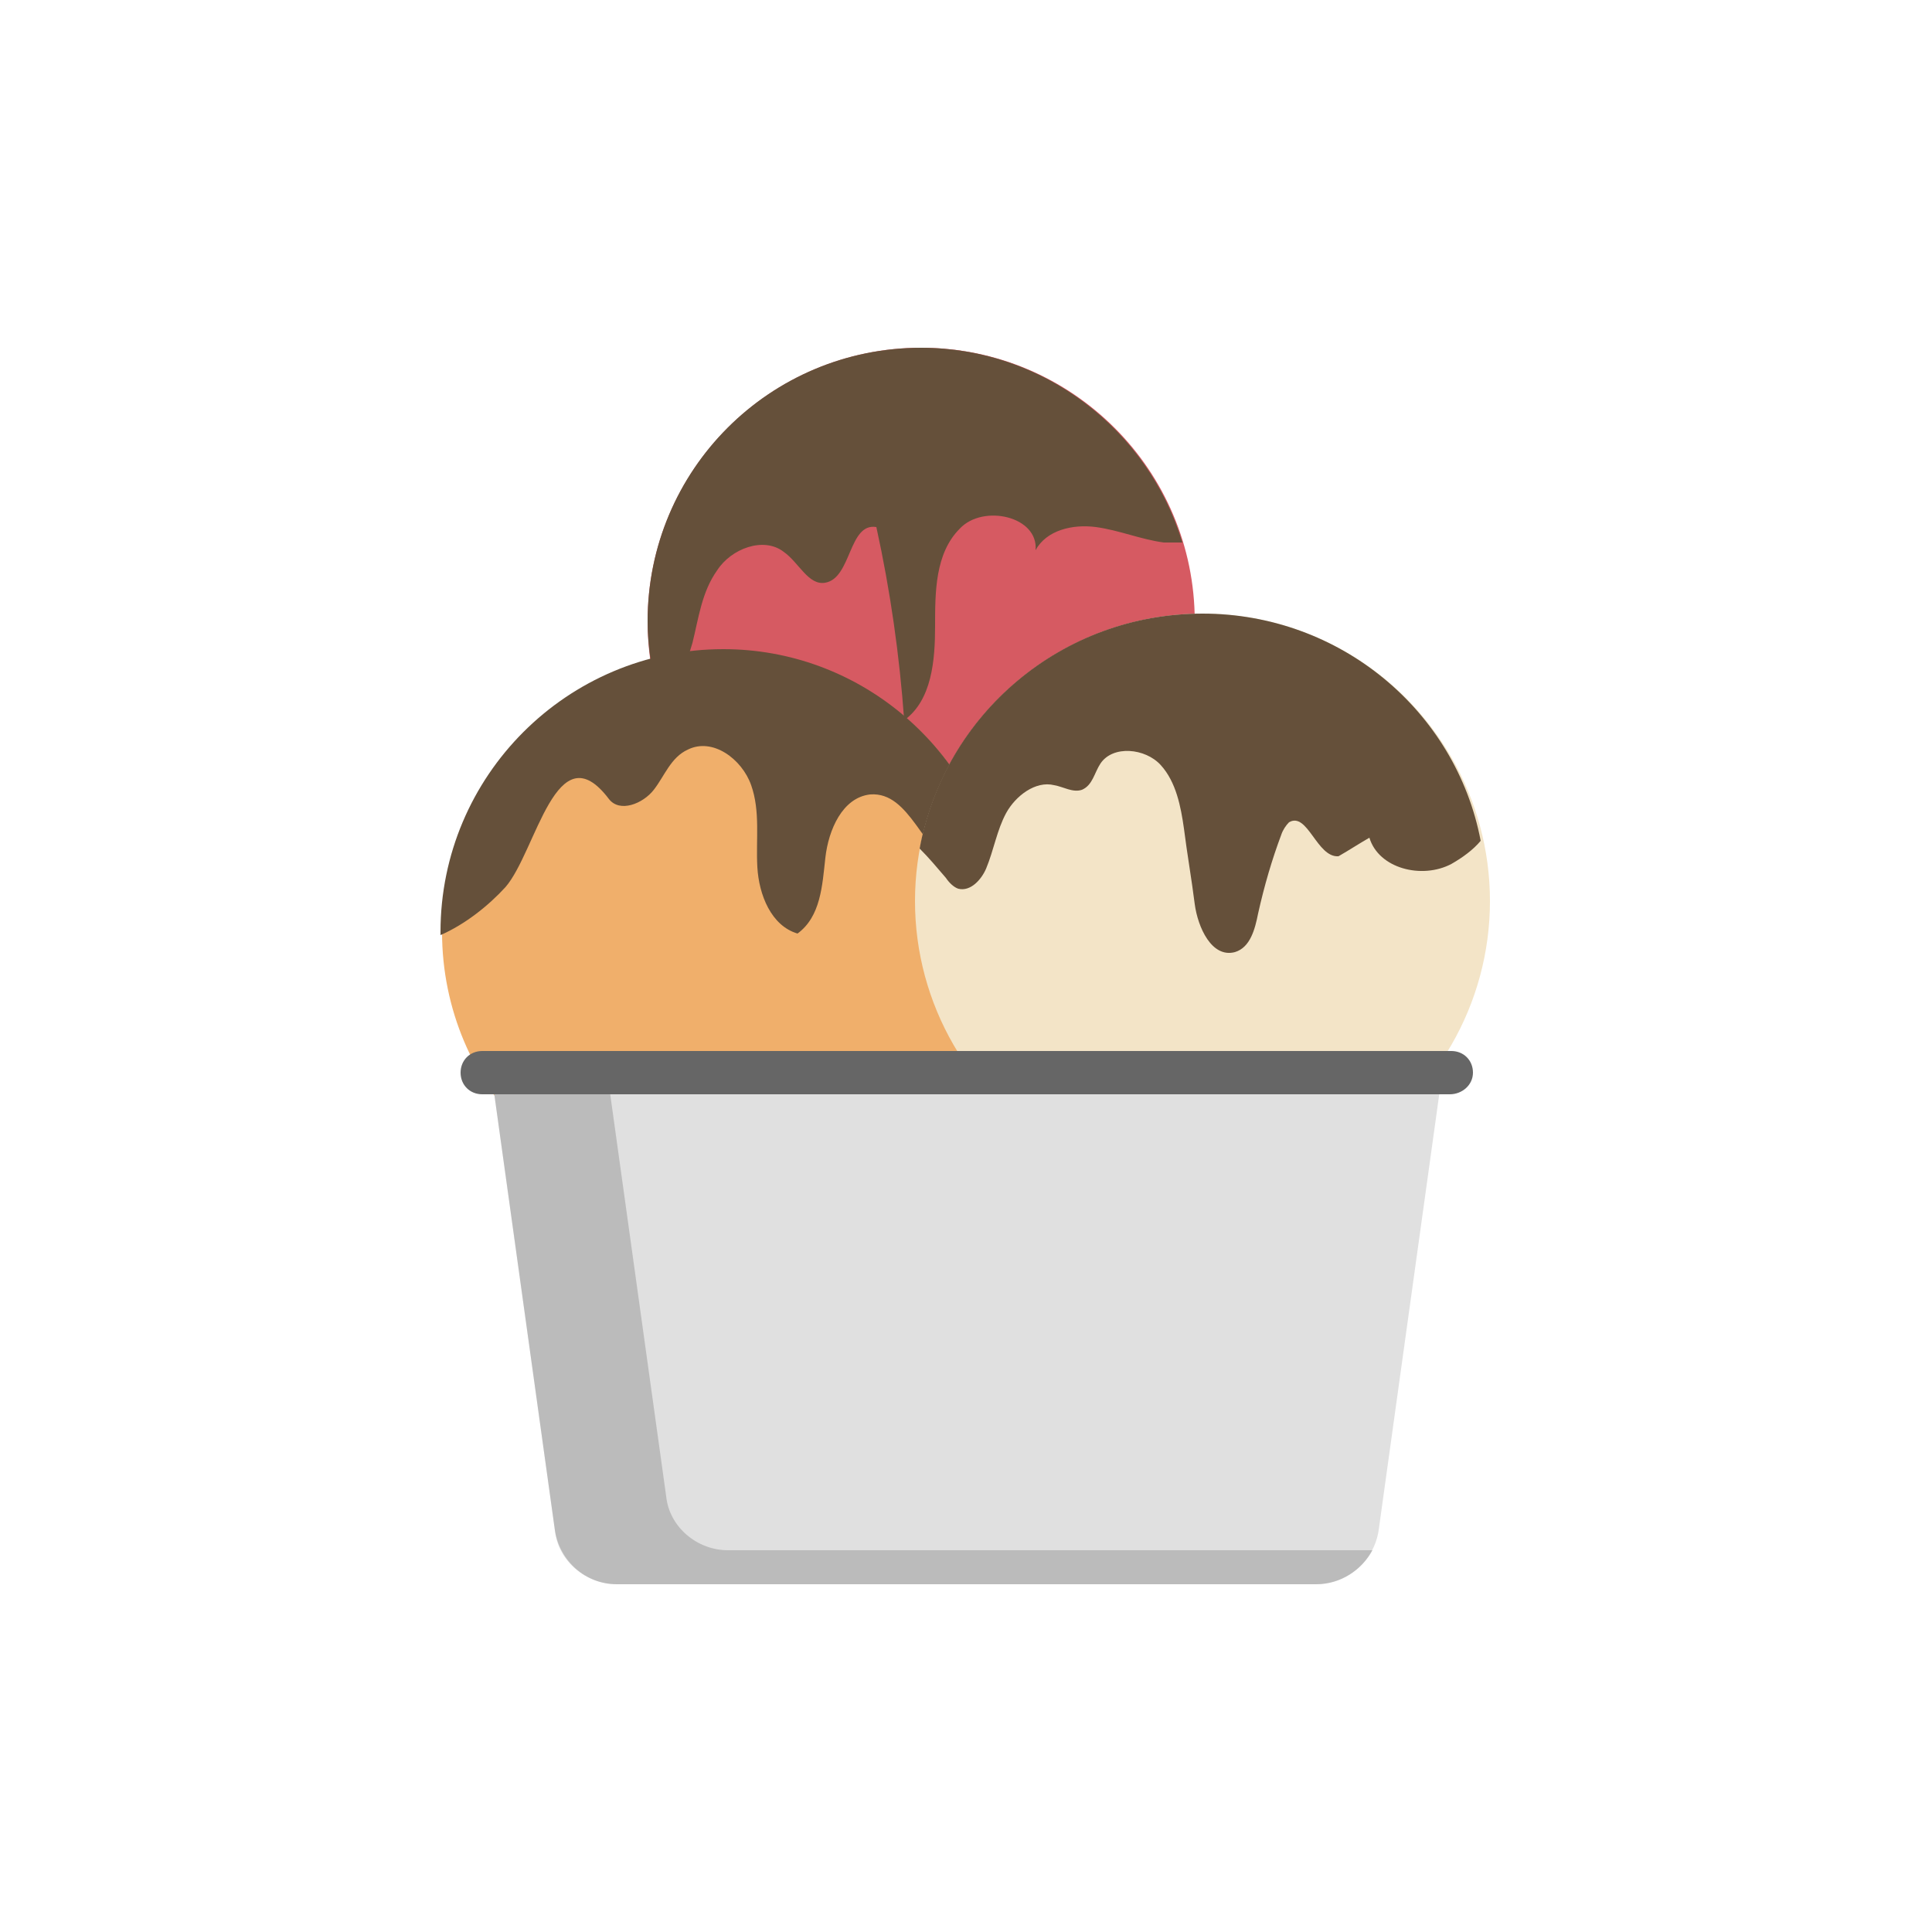 <?xml version="1.0" encoding="utf-8"?><svg xml:space="preserve" viewBox="0 0 100 100" y="0" x="0" xmlns="http://www.w3.org/2000/svg" id="Layer_1" version="1.1" width="393px" height="393px" xmlns:xlink="http://www.w3.org/1999/xlink" style="width:100%;height:100%;background-size:initial;background-repeat-y:initial;background-repeat-x:initial;background-position-y:initial;background-position-x:initial;background-origin:initial;background-color:initial;background-clip:initial;background-attachment:initial;animation-play-state:paused" ><g class="ldl-scale" style="transform-origin:50% 50%;transform:rotate(0deg) scale(0.8, 0.8);animation-play-state:paused" ><g style="animation-play-state:paused" ><circle fill="#d65a62" r="17.7" cy="27.7" cx="47.1" style="fill:rgb(214, 90, 98);animation-play-state:paused" ></circle>
<path fill="#65503a" d="M47.1 10c-9.8 0-17.7 7.9-17.7 17.7 0 1.7.3 3.4.7 5 1.2-.8 1.8-2.2 2.2-3.6.4-1.6.6-3.3 1.6-4.7.9-1.4 3-2.2 4.3-1.2 1 .7 1.6 2.2 2.7 2 1.7-.3 1.5-3.9 3.3-3.6.9 4.1 1.5 8.3 1.8 12.5 1.8-1.3 2-3.9 2-6.1s0-4.7 1.6-6.3c1.5-1.6 5.1-.8 4.9 1.4.7-1.3 2.4-1.7 3.9-1.5 1.5.2 2.9.8 4.4 1H64C61.8 15.3 55 10 47.1 10z" style="fill:rgb(101, 80, 58);animation-play-state:paused" ></path></g>
<g style="animation-play-state:paused" ><circle fill="#f0af6b" r="18.2" cy="47.8" cx="34.3" style="fill:rgb(240, 175, 107);animation-play-state:paused" ></circle>
<path fill="#65503a" d="M34.3 29.5C24.2 29.5 16 37.7 16 47.8v.2c1.6-.7 3.1-1.9 4.2-3.1 2-2.3 3.3-10.2 6.7-5.7.7.9 2.2.3 2.9-.6.7-.9 1.1-2.1 2.2-2.6 1.6-.8 3.5.6 4.1 2.3.6 1.7.3 3.5.4 5.3.1 1.8.9 3.8 2.6 4.3 1.5-1.1 1.6-3.1 1.8-4.9.2-1.8 1.1-3.9 2.9-4.1 2.6-.2 3.4 3.8 5.8 5 .8.4 1.7.4 2.5.1-1.8-8.3-9.1-14.5-17.8-14.5z" style="fill:rgb(101, 80, 58);animation-play-state:paused" ></path></g>
<g style="animation-play-state:paused" ><circle fill="#f3e4c7" r="18.6" cy="45.8" cx="65.3" style="fill:rgb(243, 228, 199);animation-play-state:paused" ></circle>
<path fill="#65503a" d="M65.3 27.2c-9.1 0-16.7 6.5-18.3 15.2.6.6 1.1 1.2 1.7 1.9.2.3.5.6.8.7.8.2 1.5-.6 1.8-1.3.5-1.2.7-2.5 1.3-3.6.6-1.1 1.9-2.1 3.1-1.8.6.1 1.2.5 1.8.3.7-.3.8-1.1 1.2-1.7.8-1.2 2.9-1 3.9.1s1.3 2.7 1.5 4.1c.2 1.6.5 3.3.7 4.9.2 1.5 1.1 3.5 2.6 3.1 1-.3 1.3-1.5 1.5-2.5.4-1.8.9-3.5 1.5-5.1.1-.3.3-.6.5-.8 1.2-.7 1.8 2.3 3.2 2.2.7-.4 1.3-.8 2-1.2.6 2 3.4 2.7 5.3 1.7.7-.4 1.4-.9 1.9-1.5-1.6-8.4-9.1-14.7-18-14.7z" style="fill:rgb(101, 80, 58);animation-play-state:paused" ></path></g>
<g style="animation-play-state:paused" ><path fill="#e0e0e0" d="M72.6 90H27.4c-2 0-3.8-1.5-4-3.5L19.3 57h61.5l-4.1 29.5c-.3 2-2 3.5-4.1 3.5z" style="fill:rgb(224, 224, 224);animation-play-state:paused" ></path>
<path opacity=".3" fill="#666" d="M34.6 87.8c-2 0-3.8-1.5-4-3.5L26.8 57h-7.5l4.1 29.5c.3 2 2 3.5 4 3.5h45.3c1.5 0 2.9-.9 3.6-2.2H34.6z" style="fill:rgb(102, 102, 102);animation-play-state:paused" ></path>
<path fill="#666" d="M81.3 58.3H18.7c-.8 0-1.4-.6-1.4-1.4 0-.8.6-1.4 1.4-1.4h62.7c.8 0 1.4.6 1.4 1.4 0 .8-.7 1.4-1.5 1.4z" style="fill:rgb(102, 102, 102);animation-play-state:paused" ></path></g>
</g><!-- generated by https://loading.io/ --></svg>